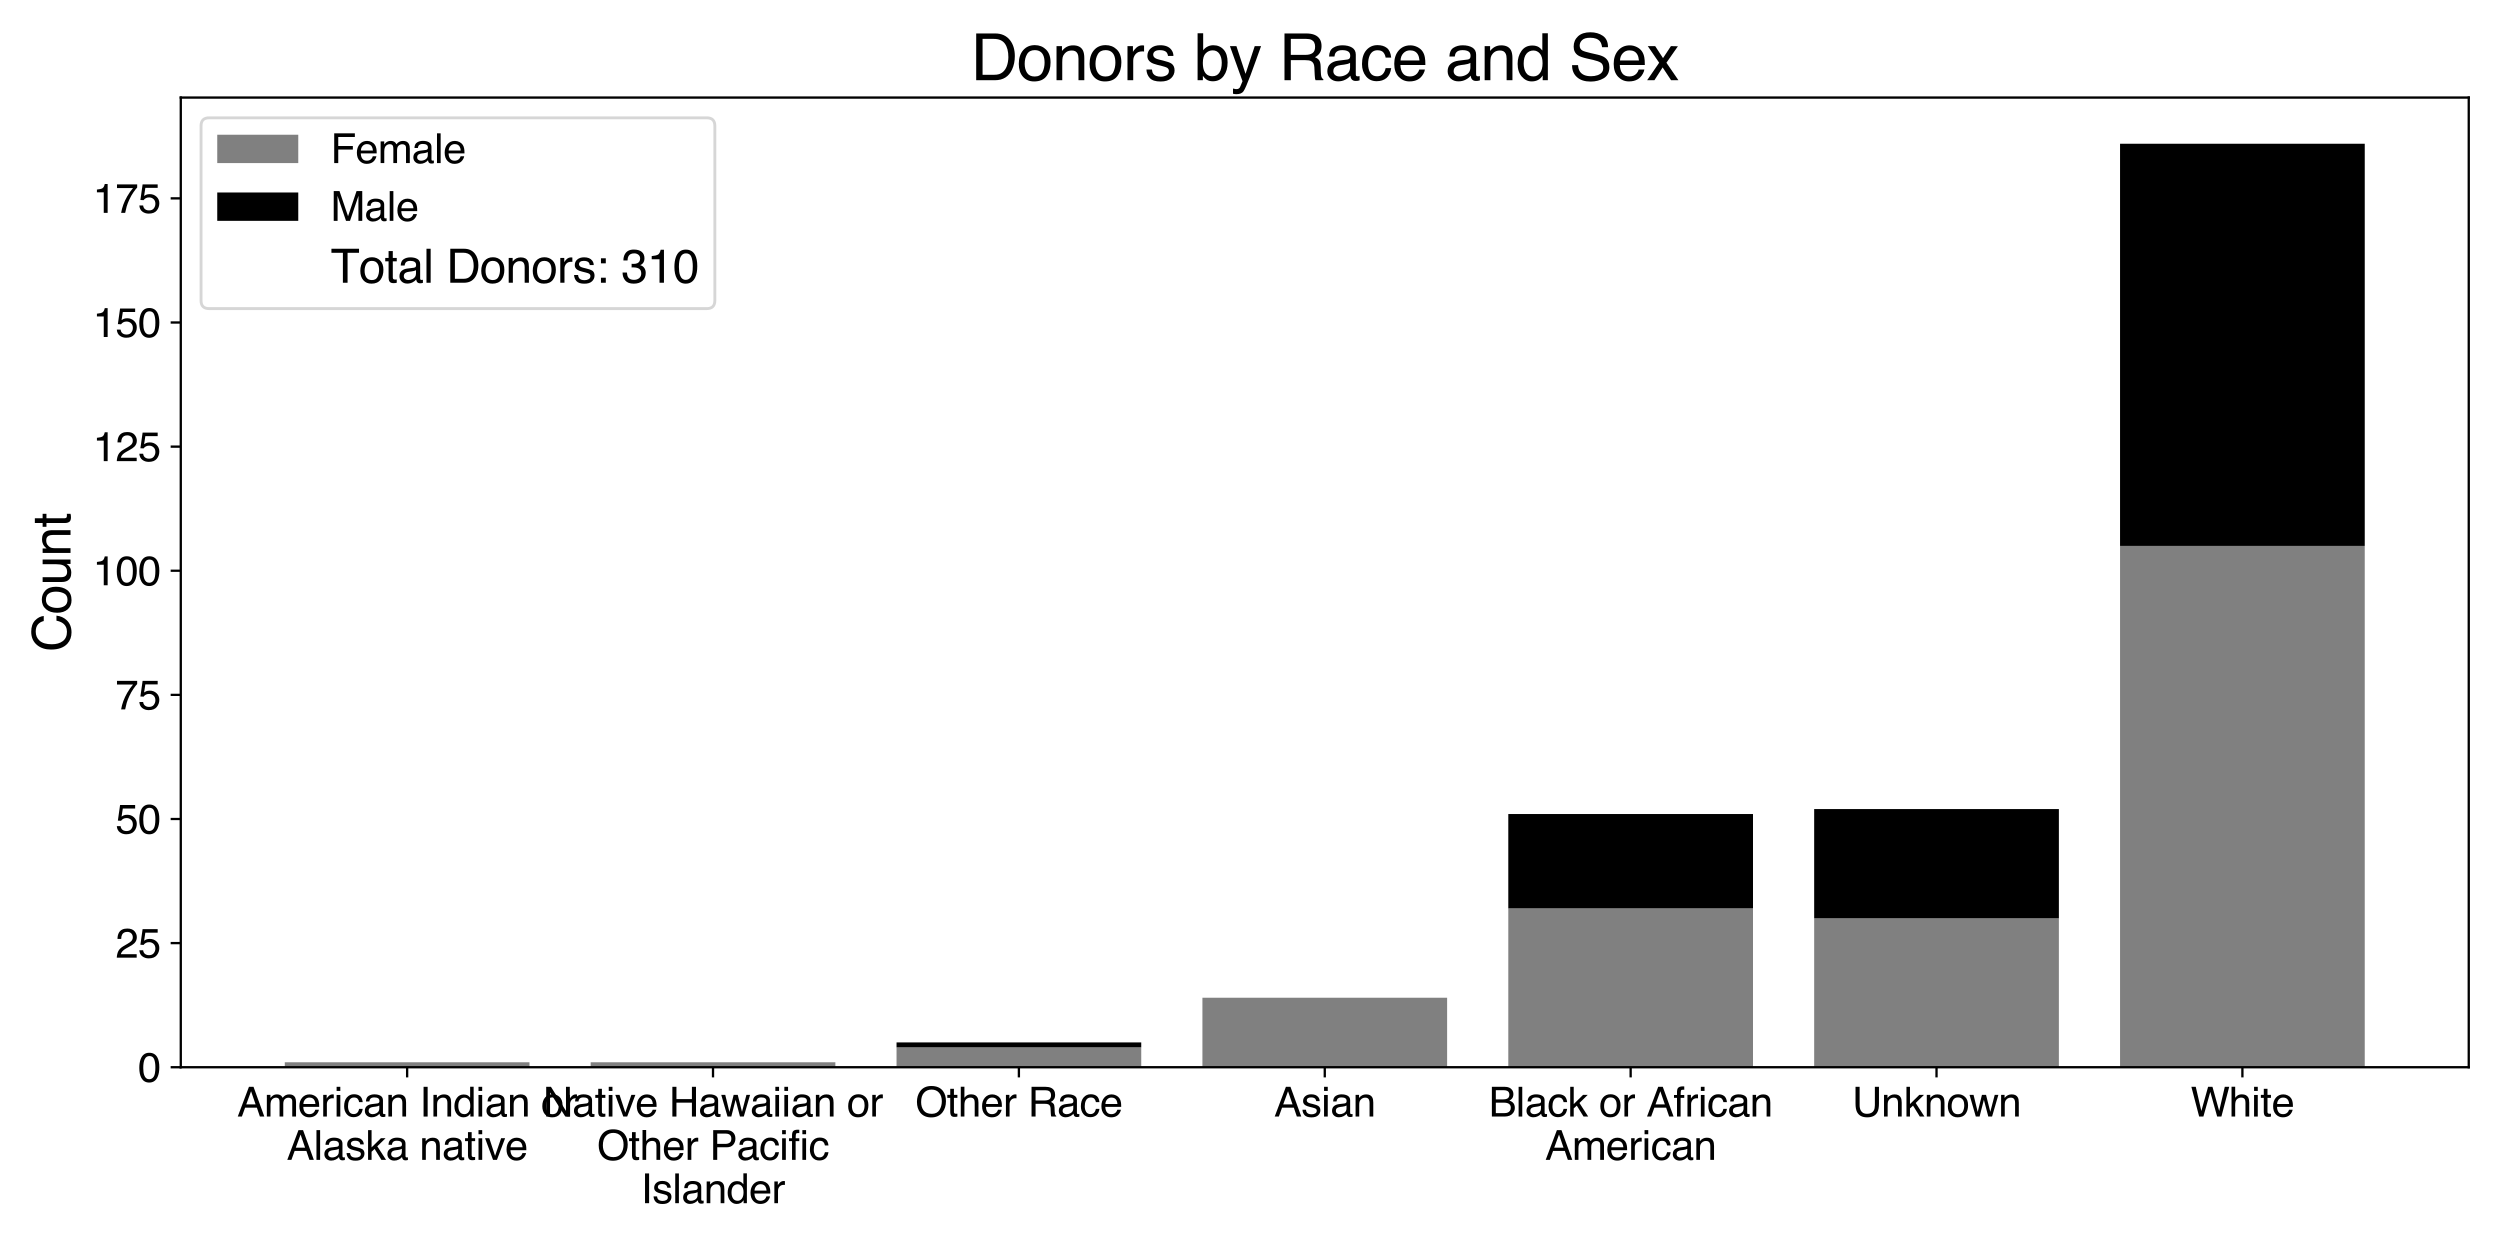 <?xml version="1.0" encoding="utf-8" standalone="no"?>
<!DOCTYPE svg PUBLIC "-//W3C//DTD SVG 1.1//EN"
  "http://www.w3.org/Graphics/SVG/1.1/DTD/svg11.dtd">
<svg xmlns:xlink="http://www.w3.org/1999/xlink" width="864pt" height="432pt" viewBox="0 0 864 432" xmlns="http://www.w3.org/2000/svg" version="1.1">
 <defs>
  <style type="text/css">*{stroke-linejoin: round; stroke-linecap: butt}</style>
 </defs>
 <g id="figure_1">
  <g id="patch_1">
   <path d="M 0 432 
L 864 432 
L 864 0 
L 0 0 
z
" style="fill: #ffffff"/>
  </g>
  <g id="axes_1">
   <g id="patch_2">
    <path d="M 62.48 368.84 
L 853.2 368.84 
L 853.2 33.72 
L 62.48 33.72 
z
" style="fill: #ffffff"/>
   </g>
   <g id="patch_3">
    <path d="M 98.422 368.84 
L 182.991 368.84 
L 182.991 367.124 
L 98.422 367.124 
z
" clip-path="url(#p59a325bf75)" style="fill: #808080"/>
   </g>
   <g id="patch_4">
    <path d="M 204.133 368.84 
L 288.702 368.84 
L 288.702 367.124 
L 204.133 367.124 
z
" clip-path="url(#p59a325bf75)" style="fill: #808080"/>
   </g>
   <g id="patch_5">
    <path d="M 309.844 368.84 
L 394.413 368.84 
L 394.413 361.976 
L 309.844 361.976 
z
" clip-path="url(#p59a325bf75)" style="fill: #808080"/>
   </g>
   <g id="patch_6">
    <path d="M 415.556 368.84 
L 500.124 368.84 
L 500.124 344.817 
L 415.556 344.817 
z
" clip-path="url(#p59a325bf75)" style="fill: #808080"/>
   </g>
   <g id="patch_7">
    <path d="M 521.267 368.84 
L 605.836 368.84 
L 605.836 313.93 
L 521.267 313.93 
z
" clip-path="url(#p59a325bf75)" style="fill: #808080"/>
   </g>
   <g id="patch_8">
    <path d="M 626.978 368.84 
L 711.547 368.84 
L 711.547 317.362 
L 626.978 317.362 
z
" clip-path="url(#p59a325bf75)" style="fill: #808080"/>
   </g>
   <g id="patch_9">
    <path d="M 732.689 368.84 
L 817.258 368.84 
L 817.258 188.668 
L 732.689 188.668 
z
" clip-path="url(#p59a325bf75)" style="fill: #808080"/>
   </g>
   <g id="patch_10">
    <path d="M 98.422 367.124 
L 182.991 367.124 
L 182.991 367.124 
L 98.422 367.124 
z
" clip-path="url(#p59a325bf75)"/>
   </g>
   <g id="patch_11">
    <path d="M 204.133 367.124 
L 288.702 367.124 
L 288.702 367.124 
L 204.133 367.124 
z
" clip-path="url(#p59a325bf75)"/>
   </g>
   <g id="patch_12">
    <path d="M 309.844 361.976 
L 394.413 361.976 
L 394.413 360.26 
L 309.844 360.26 
z
" clip-path="url(#p59a325bf75)"/>
   </g>
   <g id="patch_13">
    <path d="M 415.556 344.817 
L 500.124 344.817 
L 500.124 344.817 
L 415.556 344.817 
z
" clip-path="url(#p59a325bf75)"/>
   </g>
   <g id="patch_14">
    <path d="M 521.267 313.93 
L 605.836 313.93 
L 605.836 281.328 
L 521.267 281.328 
z
" clip-path="url(#p59a325bf75)"/>
   </g>
   <g id="patch_15">
    <path d="M 626.978 317.362 
L 711.547 317.362 
L 711.547 279.612 
L 626.978 279.612 
z
" clip-path="url(#p59a325bf75)"/>
   </g>
   <g id="patch_16">
    <path d="M 732.689 188.668 
L 817.258 188.668 
L 817.258 49.678 
L 732.689 49.678 
z
" clip-path="url(#p59a325bf75)"/>
   </g>
   <g id="matplotlib.axis_1">
    <g id="xtick_1">
     <g id="line2d_1">
      <defs>
       <path id="m24abd9cf4d" d="M 0 0 
L 0 3.5 
" style="stroke: #000000; stroke-width: 0.8"/>
      </defs>
      <g>
       <use xlink:href="#m24abd9cf4d" x="140.706" y="368.84" style="stroke: #000000; stroke-width: 0.8"/>
      </g>
     </g>
     <g id="text_1">
      <!-- American Indian or -->
      <g transform="translate(81.959 385.883) scale(0.14 -0.14)">
       <defs>
        <path id="Helvetica-41" d="M 2844 1881 
L 2147 3909 
L 1406 1881 
L 2844 1881 
z
M 1822 4591 
L 2525 4591 
L 4191 0 
L 3509 0 
L 3044 1375 
L 1228 1375 
L 731 0 
L 94 0 
L 1822 4591 
z
" transform="scale(0.016)"/>
        <path id="Helvetica-6d" d="M 413 3347 
L 969 3347 
L 969 2872 
Q 1169 3119 1331 3231 
Q 1609 3422 1963 3422 
Q 2363 3422 2606 3225 
Q 2744 3113 2856 2894 
Q 3044 3163 3297 3292 
Q 3550 3422 3866 3422 
Q 4541 3422 4784 2934 
Q 4916 2672 4916 2228 
L 4916 0 
L 4331 0 
L 4331 2325 
Q 4331 2659 4164 2784 
Q 3997 2909 3756 2909 
Q 3425 2909 3186 2687 
Q 2947 2466 2947 1947 
L 2947 0 
L 2375 0 
L 2375 2184 
Q 2375 2525 2294 2681 
Q 2166 2916 1816 2916 
Q 1497 2916 1236 2669 
Q 975 2422 975 1775 
L 975 0 
L 413 0 
L 413 3347 
z
" transform="scale(0.016)"/>
        <path id="Helvetica-65" d="M 1806 3422 
Q 2163 3422 2497 3255 
Q 2831 3088 3006 2822 
Q 3175 2569 3231 2231 
Q 3281 2000 3281 1494 
L 828 1494 
Q 844 984 1069 676 
Q 1294 369 1766 369 
Q 2206 369 2469 659 
Q 2619 828 2681 1050 
L 3234 1050 
Q 3213 866 3089 639 
Q 2966 413 2813 269 
Q 2556 19 2178 -69 
Q 1975 -119 1719 -119 
Q 1094 -119 659 336 
Q 225 791 225 1609 
Q 225 2416 662 2919 
Q 1100 3422 1806 3422 
z
M 2703 1941 
Q 2669 2306 2544 2525 
Q 2313 2931 1772 2931 
Q 1384 2931 1121 2651 
Q 859 2372 844 1941 
L 2703 1941 
z
M 1753 3428 
L 1753 3428 
z
" transform="scale(0.016)"/>
        <path id="Helvetica-72" d="M 428 3347 
L 963 3347 
L 963 2769 
Q 1028 2938 1284 3180 
Q 1541 3422 1875 3422 
Q 1891 3422 1928 3419 
Q 1966 3416 2056 3406 
L 2056 2813 
Q 2006 2822 1964 2825 
Q 1922 2828 1872 2828 
Q 1447 2828 1219 2554 
Q 991 2281 991 1925 
L 991 0 
L 428 0 
L 428 3347 
z
" transform="scale(0.016)"/>
        <path id="Helvetica-69" d="M 413 3331 
L 984 3331 
L 984 0 
L 413 0 
L 413 3331 
z
M 413 4591 
L 984 4591 
L 984 3953 
L 413 3953 
L 413 4591 
z
" transform="scale(0.016)"/>
        <path id="Helvetica-63" d="M 1703 3444 
Q 2269 3444 2623 3169 
Q 2978 2894 3050 2222 
L 2503 2222 
Q 2453 2531 2275 2736 
Q 2097 2941 1703 2941 
Q 1166 2941 934 2416 
Q 784 2075 784 1575 
Q 784 1072 996 728 
Q 1209 384 1666 384 
Q 2016 384 2220 598 
Q 2425 813 2503 1184 
L 3050 1184 
Q 2956 519 2581 211 
Q 2206 -97 1622 -97 
Q 966 -97 575 383 
Q 184 863 184 1581 
Q 184 2463 612 2953 
Q 1041 3444 1703 3444 
z
M 1616 3428 
L 1616 3428 
z
" transform="scale(0.016)"/>
        <path id="Helvetica-61" d="M 844 891 
Q 844 647 1022 506 
Q 1200 366 1444 366 
Q 1741 366 2019 503 
Q 2488 731 2488 1250 
L 2488 1703 
Q 2384 1638 2221 1594 
Q 2059 1550 1903 1531 
L 1563 1488 
Q 1256 1447 1103 1359 
Q 844 1213 844 891 
z
M 2206 2028 
Q 2400 2053 2466 2191 
Q 2503 2266 2503 2406 
Q 2503 2694 2298 2823 
Q 2094 2953 1713 2953 
Q 1272 2953 1088 2716 
Q 984 2584 953 2325 
L 428 2325 
Q 444 2944 830 3186 
Q 1216 3428 1725 3428 
Q 2316 3428 2684 3203 
Q 3050 2978 3050 2503 
L 3050 575 
Q 3050 488 3086 434 
Q 3122 381 3238 381 
Q 3275 381 3322 386 
Q 3369 391 3422 400 
L 3422 -16 
Q 3291 -53 3222 -62 
Q 3153 -72 3034 -72 
Q 2744 -72 2613 134 
Q 2544 244 2516 444 
Q 2344 219 2022 53 
Q 1700 -113 1313 -113 
Q 847 -113 551 170 
Q 256 453 256 878 
Q 256 1344 547 1600 
Q 838 1856 1309 1916 
L 2206 2028 
z
M 1741 3428 
L 1741 3428 
z
" transform="scale(0.016)"/>
        <path id="Helvetica-6e" d="M 413 3347 
L 947 3347 
L 947 2872 
Q 1184 3166 1450 3294 
Q 1716 3422 2041 3422 
Q 2753 3422 3003 2925 
Q 3141 2653 3141 2147 
L 3141 0 
L 2569 0 
L 2569 2109 
Q 2569 2416 2478 2603 
Q 2328 2916 1934 2916 
Q 1734 2916 1606 2875 
Q 1375 2806 1200 2600 
Q 1059 2434 1017 2257 
Q 975 2081 975 1753 
L 975 0 
L 413 0 
L 413 3347 
z
M 1734 3428 
L 1734 3428 
z
" transform="scale(0.016)"/>
        <path id="Helvetica-20" transform="scale(0.016)"/>
        <path id="Helvetica-49" d="M 628 4591 
L 1256 4591 
L 1256 0 
L 628 0 
L 628 4591 
z
" transform="scale(0.016)"/>
        <path id="Helvetica-64" d="M 769 1634 
Q 769 1097 997 734 
Q 1225 372 1728 372 
Q 2119 372 2370 708 
Q 2622 1044 2622 1672 
Q 2622 2306 2362 2611 
Q 2103 2916 1722 2916 
Q 1297 2916 1033 2591 
Q 769 2266 769 1634 
z
M 1616 3406 
Q 2000 3406 2259 3244 
Q 2409 3150 2600 2916 
L 2600 4606 
L 3141 4606 
L 3141 0 
L 2634 0 
L 2634 466 
Q 2438 156 2169 18 
Q 1900 -119 1553 -119 
Q 994 -119 584 351 
Q 175 822 175 1603 
Q 175 2334 548 2870 
Q 922 3406 1616 3406 
z
" transform="scale(0.016)"/>
        <path id="Helvetica-6f" d="M 1741 363 
Q 2300 363 2508 786 
Q 2716 1209 2716 1728 
Q 2716 2197 2566 2491 
Q 2328 2953 1747 2953 
Q 1231 2953 997 2559 
Q 763 2166 763 1609 
Q 763 1075 997 719 
Q 1231 363 1741 363 
z
M 1763 3444 
Q 2409 3444 2856 3012 
Q 3303 2581 3303 1744 
Q 3303 934 2909 406 
Q 2516 -122 1688 -122 
Q 997 -122 590 345 
Q 184 813 184 1600 
Q 184 2444 612 2944 
Q 1041 3444 1763 3444 
z
M 1744 3428 
L 1744 3428 
z
" transform="scale(0.016)"/>
       </defs>
       <use xlink:href="#Helvetica-41"/>
       <use xlink:href="#Helvetica-6d" transform="translate(66.699 0)"/>
       <use xlink:href="#Helvetica-65" transform="translate(150 0)"/>
       <use xlink:href="#Helvetica-72" transform="translate(205.615 0)"/>
       <use xlink:href="#Helvetica-69" transform="translate(238.916 0)"/>
       <use xlink:href="#Helvetica-63" transform="translate(261.133 0)"/>
       <use xlink:href="#Helvetica-61" transform="translate(311.133 0)"/>
       <use xlink:href="#Helvetica-6e" transform="translate(366.748 0)"/>
       <use xlink:href="#Helvetica-20" transform="translate(422.363 0)"/>
       <use xlink:href="#Helvetica-49" transform="translate(450.146 0)"/>
       <use xlink:href="#Helvetica-6e" transform="translate(477.93 0)"/>
       <use xlink:href="#Helvetica-64" transform="translate(533.545 0)"/>
       <use xlink:href="#Helvetica-69" transform="translate(589.16 0)"/>
       <use xlink:href="#Helvetica-61" transform="translate(611.377 0)"/>
       <use xlink:href="#Helvetica-6e" transform="translate(666.992 0)"/>
       <use xlink:href="#Helvetica-20" transform="translate(722.607 0)"/>
       <use xlink:href="#Helvetica-6f" transform="translate(750.391 0)"/>
       <use xlink:href="#Helvetica-72" transform="translate(806.006 0)"/>
      </g>
      <!-- Alaska native -->
      <g transform="translate(99.074 400.852) scale(0.14 -0.14)">
       <defs>
        <path id="Helvetica-6c" d="M 428 4591 
L 991 4591 
L 991 0 
L 428 0 
L 428 4591 
z
" transform="scale(0.016)"/>
        <path id="Helvetica-73" d="M 747 1050 
Q 772 769 888 619 
Q 1100 347 1625 347 
Q 1938 347 2175 483 
Q 2413 619 2413 903 
Q 2413 1119 2222 1231 
Q 2100 1300 1741 1391 
L 1294 1503 
Q 866 1609 663 1741 
Q 300 1969 300 2372 
Q 300 2847 642 3140 
Q 984 3434 1563 3434 
Q 2319 3434 2653 2991 
Q 2863 2709 2856 2384 
L 2325 2384 
Q 2309 2575 2191 2731 
Q 1997 2953 1519 2953 
Q 1200 2953 1036 2831 
Q 872 2709 872 2509 
Q 872 2291 1088 2159 
Q 1213 2081 1456 2022 
L 1828 1931 
Q 2434 1784 2641 1647 
Q 2969 1431 2969 969 
Q 2969 522 2630 197 
Q 2291 -128 1597 -128 
Q 850 -128 539 211 
Q 228 550 206 1050 
L 747 1050 
z
M 1578 3428 
L 1578 3428 
z
" transform="scale(0.016)"/>
        <path id="Helvetica-6b" d="M 400 4591 
L 941 4591 
L 941 1925 
L 2384 3347 
L 3103 3347 
L 1822 2094 
L 3175 0 
L 2456 0 
L 1413 1688 
L 941 1256 
L 941 0 
L 400 0 
L 400 4591 
z
" transform="scale(0.016)"/>
        <path id="Helvetica-74" d="M 525 4281 
L 1094 4281 
L 1094 3347 
L 1628 3347 
L 1628 2888 
L 1094 2888 
L 1094 703 
Q 1094 528 1213 469 
Q 1278 434 1431 434 
Q 1472 434 1519 436 
Q 1566 438 1628 444 
L 1628 0 
Q 1531 -28 1426 -40 
Q 1322 -53 1200 -53 
Q 806 -53 665 148 
Q 525 350 525 672 
L 525 2888 
L 72 2888 
L 72 3347 
L 525 3347 
L 525 4281 
z
" transform="scale(0.016)"/>
        <path id="Helvetica-76" d="M 688 3347 
L 1581 622 
L 2516 3347 
L 3131 3347 
L 1869 0 
L 1269 0 
L 34 3347 
L 688 3347 
z
" transform="scale(0.016)"/>
       </defs>
       <use xlink:href="#Helvetica-41"/>
       <use xlink:href="#Helvetica-6c" transform="translate(66.699 0)"/>
       <use xlink:href="#Helvetica-61" transform="translate(88.916 0)"/>
       <use xlink:href="#Helvetica-73" transform="translate(144.531 0)"/>
       <use xlink:href="#Helvetica-6b" transform="translate(194.531 0)"/>
       <use xlink:href="#Helvetica-61" transform="translate(244.531 0)"/>
       <use xlink:href="#Helvetica-20" transform="translate(300.146 0)"/>
       <use xlink:href="#Helvetica-6e" transform="translate(327.93 0)"/>
       <use xlink:href="#Helvetica-61" transform="translate(383.545 0)"/>
       <use xlink:href="#Helvetica-74" transform="translate(439.16 0)"/>
       <use xlink:href="#Helvetica-69" transform="translate(466.943 0)"/>
       <use xlink:href="#Helvetica-76" transform="translate(489.16 0)"/>
       <use xlink:href="#Helvetica-65" transform="translate(539.16 0)"/>
      </g>
     </g>
    </g>
    <g id="xtick_2">
     <g id="line2d_2">
      <g>
       <use xlink:href="#m24abd9cf4d" x="246.418" y="368.84" style="stroke: #000000; stroke-width: 0.8"/>
      </g>
     </g>
     <g id="text_2">
      <!-- Native Hawaiian or -->
      <g transform="translate(187.672 385.883) scale(0.14 -0.14)">
       <defs>
        <path id="Helvetica-4e" d="M 488 4591 
L 1222 4591 
L 3541 872 
L 3541 4591 
L 4131 4591 
L 4131 0 
L 3434 0 
L 1081 3716 
L 1081 0 
L 488 0 
L 488 4591 
z
M 2269 4591 
L 2269 4591 
z
" transform="scale(0.016)"/>
        <path id="Helvetica-48" d="M 503 4591 
L 1131 4591 
L 1131 2694 
L 3519 2694 
L 3519 4591 
L 4147 4591 
L 4147 0 
L 3519 0 
L 3519 2147 
L 1131 2147 
L 1131 0 
L 503 0 
L 503 4591 
z
" transform="scale(0.016)"/>
        <path id="Helvetica-77" d="M 672 3347 
L 1316 709 
L 1969 3347 
L 2600 3347 
L 3256 725 
L 3941 3347 
L 4503 3347 
L 3531 0 
L 2947 0 
L 2266 2591 
L 1606 0 
L 1022 0 
L 56 3347 
L 672 3347 
z
" transform="scale(0.016)"/>
       </defs>
       <use xlink:href="#Helvetica-4e"/>
       <use xlink:href="#Helvetica-61" transform="translate(72.217 0)"/>
       <use xlink:href="#Helvetica-74" transform="translate(127.832 0)"/>
       <use xlink:href="#Helvetica-69" transform="translate(155.615 0)"/>
       <use xlink:href="#Helvetica-76" transform="translate(177.832 0)"/>
       <use xlink:href="#Helvetica-65" transform="translate(227.832 0)"/>
       <use xlink:href="#Helvetica-20" transform="translate(283.447 0)"/>
       <use xlink:href="#Helvetica-48" transform="translate(311.23 0)"/>
       <use xlink:href="#Helvetica-61" transform="translate(383.447 0)"/>
       <use xlink:href="#Helvetica-77" transform="translate(439.062 0)"/>
       <use xlink:href="#Helvetica-61" transform="translate(511.279 0)"/>
       <use xlink:href="#Helvetica-69" transform="translate(566.895 0)"/>
       <use xlink:href="#Helvetica-69" transform="translate(589.111 0)"/>
       <use xlink:href="#Helvetica-61" transform="translate(611.328 0)"/>
       <use xlink:href="#Helvetica-6e" transform="translate(666.943 0)"/>
       <use xlink:href="#Helvetica-20" transform="translate(722.559 0)"/>
       <use xlink:href="#Helvetica-6f" transform="translate(750.342 0)"/>
       <use xlink:href="#Helvetica-72" transform="translate(805.957 0)"/>
      </g>
      <!-- Other Pacific -->
      <g transform="translate(206.35 400.852) scale(0.14 -0.14)">
       <defs>
        <path id="Helvetica-4f" d="M 2469 4716 
Q 3684 4716 4269 3934 
Q 4725 3325 4725 2375 
Q 4725 1347 4203 666 
Q 3591 -134 2456 -134 
Q 1397 -134 791 566 
Q 250 1241 250 2272 
Q 250 3203 713 3866 
Q 1306 4716 2469 4716 
z
M 2531 422 
Q 3353 422 3720 1011 
Q 4088 1600 4088 2366 
Q 4088 3175 3664 3669 
Q 3241 4163 2506 4163 
Q 1794 4163 1344 3673 
Q 894 3184 894 2231 
Q 894 1469 1280 945 
Q 1666 422 2531 422 
z
M 2488 4716 
L 2488 4716 
z
" transform="scale(0.016)"/>
        <path id="Helvetica-68" d="M 413 4606 
L 975 4606 
L 975 2894 
Q 1175 3147 1334 3250 
Q 1606 3428 2013 3428 
Q 2741 3428 3000 2919 
Q 3141 2641 3141 2147 
L 3141 0 
L 2563 0 
L 2563 2109 
Q 2563 2478 2469 2650 
Q 2316 2925 1894 2925 
Q 1544 2925 1259 2684 
Q 975 2444 975 1775 
L 975 0 
L 413 0 
L 413 4606 
z
" transform="scale(0.016)"/>
        <path id="Helvetica-50" d="M 547 4591 
L 2613 4591 
Q 3225 4591 3600 4245 
Q 3975 3900 3975 3275 
Q 3975 2738 3640 2339 
Q 3306 1941 2613 1941 
L 1169 1941 
L 1169 0 
L 547 0 
L 547 4591 
z
M 3347 3272 
Q 3347 3778 2972 3959 
Q 2766 4056 2406 4056 
L 1169 4056 
L 1169 2466 
L 2406 2466 
Q 2825 2466 3086 2644 
Q 3347 2822 3347 3272 
z
" transform="scale(0.016)"/>
        <path id="Helvetica-66" d="M 553 3856 
Q 566 4206 675 4369 
Q 872 4656 1434 4656 
Q 1488 4656 1544 4653 
Q 1600 4650 1672 4644 
L 1672 4131 
Q 1584 4138 1545 4139 
Q 1506 4141 1472 4141 
Q 1216 4141 1166 4008 
Q 1116 3875 1116 3331 
L 1672 3331 
L 1672 2888 
L 1109 2888 
L 1109 0 
L 553 0 
L 553 2888 
L 88 2888 
L 88 3331 
L 553 3331 
L 553 3856 
z
" transform="scale(0.016)"/>
       </defs>
       <use xlink:href="#Helvetica-4f"/>
       <use xlink:href="#Helvetica-74" transform="translate(77.783 0)"/>
       <use xlink:href="#Helvetica-68" transform="translate(105.566 0)"/>
       <use xlink:href="#Helvetica-65" transform="translate(161.182 0)"/>
       <use xlink:href="#Helvetica-72" transform="translate(216.797 0)"/>
       <use xlink:href="#Helvetica-20" transform="translate(250.098 0)"/>
       <use xlink:href="#Helvetica-50" transform="translate(277.881 0)"/>
       <use xlink:href="#Helvetica-61" transform="translate(344.58 0)"/>
       <use xlink:href="#Helvetica-63" transform="translate(400.195 0)"/>
       <use xlink:href="#Helvetica-69" transform="translate(450.195 0)"/>
       <use xlink:href="#Helvetica-66" transform="translate(472.412 0)"/>
       <use xlink:href="#Helvetica-69" transform="translate(500.195 0)"/>
       <use xlink:href="#Helvetica-63" transform="translate(522.412 0)"/>
      </g>
      <!-- Islander -->
      <g transform="translate(221.516 415.822) scale(0.14 -0.14)">
       <use xlink:href="#Helvetica-49"/>
       <use xlink:href="#Helvetica-73" transform="translate(27.783 0)"/>
       <use xlink:href="#Helvetica-6c" transform="translate(77.783 0)"/>
       <use xlink:href="#Helvetica-61" transform="translate(100 0)"/>
       <use xlink:href="#Helvetica-6e" transform="translate(155.615 0)"/>
       <use xlink:href="#Helvetica-64" transform="translate(211.23 0)"/>
       <use xlink:href="#Helvetica-65" transform="translate(266.846 0)"/>
       <use xlink:href="#Helvetica-72" transform="translate(322.461 0)"/>
      </g>
     </g>
    </g>
    <g id="xtick_3">
     <g id="line2d_3">
      <g>
       <use xlink:href="#m24abd9cf4d" x="352.129" y="368.84" style="stroke: #000000; stroke-width: 0.8"/>
      </g>
     </g>
     <g id="text_3">
      <!-- Other Race -->
      <g transform="translate(316.338 385.883) scale(0.14 -0.14)">
       <defs>
        <path id="Helvetica-52" d="M 2622 2488 
Q 3059 2488 3314 2663 
Q 3569 2838 3569 3294 
Q 3569 3784 3213 3963 
Q 3022 4056 2703 4056 
L 1184 4056 
L 1184 2488 
L 2622 2488 
z
M 563 4591 
L 2688 4591 
Q 3213 4591 3553 4438 
Q 4200 4144 4200 3353 
Q 4200 2941 4029 2678 
Q 3859 2416 3553 2256 
Q 3822 2147 3958 1969 
Q 4094 1791 4109 1391 
L 4131 775 
Q 4141 513 4175 384 
Q 4231 166 4375 103 
L 4375 0 
L 3613 0 
Q 3581 59 3562 153 
Q 3544 247 3531 516 
L 3494 1281 
Q 3472 1731 3159 1884 
Q 2981 1969 2600 1969 
L 1184 1969 
L 1184 0 
L 563 0 
L 563 4591 
z
" transform="scale(0.016)"/>
       </defs>
       <use xlink:href="#Helvetica-4f"/>
       <use xlink:href="#Helvetica-74" transform="translate(77.783 0)"/>
       <use xlink:href="#Helvetica-68" transform="translate(105.566 0)"/>
       <use xlink:href="#Helvetica-65" transform="translate(161.182 0)"/>
       <use xlink:href="#Helvetica-72" transform="translate(216.797 0)"/>
       <use xlink:href="#Helvetica-20" transform="translate(250.098 0)"/>
       <use xlink:href="#Helvetica-52" transform="translate(277.881 0)"/>
       <use xlink:href="#Helvetica-61" transform="translate(350.098 0)"/>
       <use xlink:href="#Helvetica-63" transform="translate(405.713 0)"/>
       <use xlink:href="#Helvetica-65" transform="translate(455.713 0)"/>
      </g>
     </g>
    </g>
    <g id="xtick_4">
     <g id="line2d_4">
      <g>
       <use xlink:href="#m24abd9cf4d" x="457.84" y="368.84" style="stroke: #000000; stroke-width: 0.8"/>
      </g>
     </g>
     <g id="text_4">
      <!-- Asian -->
      <g transform="translate(440.33 385.883) scale(0.14 -0.14)">
       <use xlink:href="#Helvetica-41"/>
       <use xlink:href="#Helvetica-73" transform="translate(66.699 0)"/>
       <use xlink:href="#Helvetica-69" transform="translate(116.699 0)"/>
       <use xlink:href="#Helvetica-61" transform="translate(138.916 0)"/>
       <use xlink:href="#Helvetica-6e" transform="translate(194.531 0)"/>
      </g>
     </g>
    </g>
    <g id="xtick_5">
     <g id="line2d_5">
      <g>
       <use xlink:href="#m24abd9cf4d" x="563.551" y="368.84" style="stroke: #000000; stroke-width: 0.8"/>
      </g>
     </g>
     <g id="text_5">
      <!-- Black or African -->
      <g transform="translate(514.536 385.883) scale(0.14 -0.14)">
       <defs>
        <path id="Helvetica-42" d="M 2213 2650 
Q 2606 2650 2825 2759 
Q 3169 2931 3169 3378 
Q 3169 3828 2803 3984 
Q 2597 4072 2191 4072 
L 1081 4072 
L 1081 2650 
L 2213 2650 
z
M 2422 531 
Q 2994 531 3238 863 
Q 3391 1072 3391 1369 
Q 3391 1869 2944 2050 
Q 2706 2147 2316 2147 
L 1081 2147 
L 1081 531 
L 2422 531 
z
M 472 4591 
L 2444 4591 
Q 3250 4591 3591 4109 
Q 3791 3825 3791 3453 
Q 3791 3019 3544 2741 
Q 3416 2594 3175 2472 
Q 3528 2338 3703 2169 
Q 4013 1869 4013 1341 
Q 4013 897 3734 538 
Q 3319 0 2413 0 
L 472 0 
L 472 4591 
z
" transform="scale(0.016)"/>
       </defs>
       <use xlink:href="#Helvetica-42"/>
       <use xlink:href="#Helvetica-6c" transform="translate(66.699 0)"/>
       <use xlink:href="#Helvetica-61" transform="translate(88.916 0)"/>
       <use xlink:href="#Helvetica-63" transform="translate(144.531 0)"/>
       <use xlink:href="#Helvetica-6b" transform="translate(194.531 0)"/>
       <use xlink:href="#Helvetica-20" transform="translate(244.531 0)"/>
       <use xlink:href="#Helvetica-6f" transform="translate(272.314 0)"/>
       <use xlink:href="#Helvetica-72" transform="translate(327.93 0)"/>
       <use xlink:href="#Helvetica-20" transform="translate(361.23 0)"/>
       <use xlink:href="#Helvetica-41" transform="translate(389.014 0)"/>
       <use xlink:href="#Helvetica-66" transform="translate(455.713 0)"/>
       <use xlink:href="#Helvetica-72" transform="translate(483.496 0)"/>
       <use xlink:href="#Helvetica-69" transform="translate(516.797 0)"/>
       <use xlink:href="#Helvetica-63" transform="translate(539.014 0)"/>
       <use xlink:href="#Helvetica-61" transform="translate(589.014 0)"/>
       <use xlink:href="#Helvetica-6e" transform="translate(644.629 0)"/>
      </g>
      <!-- American -->
      <g transform="translate(533.987 400.852) scale(0.14 -0.14)">
       <use xlink:href="#Helvetica-41"/>
       <use xlink:href="#Helvetica-6d" transform="translate(66.699 0)"/>
       <use xlink:href="#Helvetica-65" transform="translate(150 0)"/>
       <use xlink:href="#Helvetica-72" transform="translate(205.615 0)"/>
       <use xlink:href="#Helvetica-69" transform="translate(238.916 0)"/>
       <use xlink:href="#Helvetica-63" transform="translate(261.133 0)"/>
       <use xlink:href="#Helvetica-61" transform="translate(311.133 0)"/>
       <use xlink:href="#Helvetica-6e" transform="translate(366.748 0)"/>
      </g>
     </g>
    </g>
    <g id="xtick_6">
     <g id="line2d_6">
      <g>
       <use xlink:href="#m24abd9cf4d" x="669.262" y="368.84" style="stroke: #000000; stroke-width: 0.8"/>
      </g>
     </g>
     <g id="text_6">
      <!-- Unknown -->
      <g transform="translate(640.081 385.883) scale(0.14 -0.14)">
       <defs>
        <path id="Helvetica-55" d="M 1163 4591 
L 1163 1753 
Q 1163 1253 1350 922 
Q 1628 422 2288 422 
Q 3078 422 3363 963 
Q 3516 1256 3516 1753 
L 3516 4591 
L 4147 4591 
L 4147 2013 
Q 4147 1166 3919 709 
Q 3500 -122 2338 -122 
Q 1175 -122 759 709 
Q 531 1166 531 2013 
L 531 4591 
L 1163 4591 
z
M 2341 4591 
L 2341 4591 
z
" transform="scale(0.016)"/>
       </defs>
       <use xlink:href="#Helvetica-55"/>
       <use xlink:href="#Helvetica-6e" transform="translate(72.217 0)"/>
       <use xlink:href="#Helvetica-6b" transform="translate(127.832 0)"/>
       <use xlink:href="#Helvetica-6e" transform="translate(177.832 0)"/>
       <use xlink:href="#Helvetica-6f" transform="translate(233.447 0)"/>
       <use xlink:href="#Helvetica-77" transform="translate(289.062 0)"/>
       <use xlink:href="#Helvetica-6e" transform="translate(361.279 0)"/>
      </g>
     </g>
    </g>
    <g id="xtick_7">
     <g id="line2d_7">
      <g>
       <use xlink:href="#m24abd9cf4d" x="774.974" y="368.84" style="stroke: #000000; stroke-width: 0.8"/>
      </g>
     </g>
     <g id="text_7">
      <!-- White -->
      <g transform="translate(757.081 385.883) scale(0.14 -0.14)">
       <defs>
        <path id="Helvetica-57" d="M 791 4591 
L 1656 856 
L 2694 4591 
L 3369 4591 
L 4406 856 
L 5272 4591 
L 5953 4591 
L 4747 0 
L 4094 0 
L 3034 3806 
L 1969 0 
L 1316 0 
L 116 4591 
L 791 4591 
z
" transform="scale(0.016)"/>
       </defs>
       <use xlink:href="#Helvetica-57"/>
       <use xlink:href="#Helvetica-68" transform="translate(94.385 0)"/>
       <use xlink:href="#Helvetica-69" transform="translate(150 0)"/>
       <use xlink:href="#Helvetica-74" transform="translate(172.217 0)"/>
       <use xlink:href="#Helvetica-65" transform="translate(200 0)"/>
      </g>
     </g>
    </g>
   </g>
   <g id="matplotlib.axis_2">
    <g id="ytick_1">
     <g id="line2d_8">
      <defs>
       <path id="m0b6b2d0412" d="M 0 0 
L -3.5 0 
" style="stroke: #000000; stroke-width: 0.8"/>
      </defs>
      <g>
       <use xlink:href="#m0b6b2d0412" x="62.48" y="368.84" style="stroke: #000000; stroke-width: 0.8"/>
      </g>
     </g>
     <g id="text_8">
      <!-- 0 -->
      <g transform="translate(47.695 373.861) scale(0.14 -0.14)">
       <defs>
        <path id="Helvetica-30" d="M 1731 4475 
Q 2600 4475 2988 3759 
Q 3288 3206 3288 2244 
Q 3288 1331 3016 734 
Q 2622 -122 1728 -122 
Q 922 -122 528 578 
Q 200 1163 200 2147 
Q 200 2909 397 3456 
Q 766 4475 1731 4475 
z
M 1725 391 
Q 2163 391 2422 778 
Q 2681 1166 2681 2222 
Q 2681 2984 2493 3476 
Q 2306 3969 1766 3969 
Q 1269 3969 1039 3501 
Q 809 3034 809 2125 
Q 809 1441 956 1025 
Q 1181 391 1725 391 
z
" transform="scale(0.016)"/>
       </defs>
       <use xlink:href="#Helvetica-30"/>
      </g>
     </g>
    </g>
    <g id="ytick_2">
     <g id="line2d_9">
      <g>
       <use xlink:href="#m0b6b2d0412" x="62.48" y="325.942" style="stroke: #000000; stroke-width: 0.8"/>
      </g>
     </g>
     <g id="text_9">
      <!-- 25 -->
      <g transform="translate(39.909 330.963) scale(0.14 -0.14)">
       <defs>
        <path id="Helvetica-32" d="M 200 0 
Q 231 578 439 1006 
Q 647 1434 1250 1784 
L 1850 2131 
Q 2253 2366 2416 2531 
Q 2672 2791 2672 3125 
Q 2672 3516 2437 3745 
Q 2203 3975 1813 3975 
Q 1234 3975 1013 3538 
Q 894 3303 881 2888 
L 309 2888 
Q 319 3472 525 3841 
Q 891 4491 1816 4491 
Q 2584 4491 2939 4075 
Q 3294 3659 3294 3150 
Q 3294 2613 2916 2231 
Q 2697 2009 2131 1694 
L 1703 1456 
Q 1397 1288 1222 1134 
Q 909 863 828 531 
L 3272 531 
L 3272 0 
L 200 0 
z
" transform="scale(0.016)"/>
        <path id="Helvetica-35" d="M 791 1141 
Q 847 659 1238 475 
Q 1438 381 1700 381 
Q 2200 381 2440 700 
Q 2681 1019 2681 1406 
Q 2681 1875 2395 2131 
Q 2109 2388 1709 2388 
Q 1419 2388 1211 2275 
Q 1003 2163 856 1963 
L 369 1991 
L 709 4400 
L 3034 4400 
L 3034 3856 
L 1131 3856 
L 941 2613 
Q 1097 2731 1238 2791 
Q 1488 2894 1816 2894 
Q 2431 2894 2859 2497 
Q 3288 2100 3288 1491 
Q 3288 856 2895 371 
Q 2503 -113 1644 -113 
Q 1097 -113 676 195 
Q 256 503 206 1141 
L 791 1141 
z
" transform="scale(0.016)"/>
       </defs>
       <use xlink:href="#Helvetica-32"/>
       <use xlink:href="#Helvetica-35" transform="translate(55.615 0)"/>
      </g>
     </g>
    </g>
    <g id="ytick_3">
     <g id="line2d_10">
      <g>
       <use xlink:href="#m0b6b2d0412" x="62.48" y="283.044" style="stroke: #000000; stroke-width: 0.8"/>
      </g>
     </g>
     <g id="text_10">
      <!-- 50 -->
      <g transform="translate(39.909 288.065) scale(0.14 -0.14)">
       <use xlink:href="#Helvetica-35"/>
       <use xlink:href="#Helvetica-30" transform="translate(55.615 0)"/>
      </g>
     </g>
    </g>
    <g id="ytick_4">
     <g id="line2d_11">
      <g>
       <use xlink:href="#m0b6b2d0412" x="62.48" y="240.146" style="stroke: #000000; stroke-width: 0.8"/>
      </g>
     </g>
     <g id="text_11">
      <!-- 75 -->
      <g transform="translate(39.909 245.167) scale(0.14 -0.14)">
       <defs>
        <path id="Helvetica-37" d="M 3347 4400 
L 3347 3909 
Q 3131 3700 2773 3181 
Q 2416 2663 2141 2063 
Q 1869 1478 1728 997 
Q 1638 688 1494 0 
L 872 0 
Q 1084 1281 1809 2550 
Q 2238 3294 2709 3834 
L 234 3834 
L 234 4400 
L 3347 4400 
z
" transform="scale(0.016)"/>
       </defs>
       <use xlink:href="#Helvetica-37"/>
       <use xlink:href="#Helvetica-35" transform="translate(55.615 0)"/>
      </g>
     </g>
    </g>
    <g id="ytick_5">
     <g id="line2d_12">
      <g>
       <use xlink:href="#m0b6b2d0412" x="62.48" y="197.248" style="stroke: #000000; stroke-width: 0.8"/>
      </g>
     </g>
     <g id="text_12">
      <!-- 100 -->
      <g transform="translate(32.124 202.269) scale(0.14 -0.14)">
       <defs>
        <path id="Helvetica-31" d="M 613 3169 
L 613 3600 
Q 1222 3659 1462 3798 
Q 1703 3938 1822 4456 
L 2266 4456 
L 2266 0 
L 1666 0 
L 1666 3169 
L 613 3169 
z
" transform="scale(0.016)"/>
       </defs>
       <use xlink:href="#Helvetica-31"/>
       <use xlink:href="#Helvetica-30" transform="translate(55.615 0)"/>
       <use xlink:href="#Helvetica-30" transform="translate(111.23 0)"/>
      </g>
     </g>
    </g>
    <g id="ytick_6">
     <g id="line2d_13">
      <g>
       <use xlink:href="#m0b6b2d0412" x="62.48" y="154.349" style="stroke: #000000; stroke-width: 0.8"/>
      </g>
     </g>
     <g id="text_13">
      <!-- 125 -->
      <g transform="translate(32.124 159.371) scale(0.14 -0.14)">
       <use xlink:href="#Helvetica-31"/>
       <use xlink:href="#Helvetica-32" transform="translate(55.615 0)"/>
       <use xlink:href="#Helvetica-35" transform="translate(111.23 0)"/>
      </g>
     </g>
    </g>
    <g id="ytick_7">
     <g id="line2d_14">
      <g>
       <use xlink:href="#m0b6b2d0412" x="62.48" y="111.451" style="stroke: #000000; stroke-width: 0.8"/>
      </g>
     </g>
     <g id="text_14">
      <!-- 150 -->
      <g transform="translate(32.124 116.473) scale(0.14 -0.14)">
       <use xlink:href="#Helvetica-31"/>
       <use xlink:href="#Helvetica-35" transform="translate(55.615 0)"/>
       <use xlink:href="#Helvetica-30" transform="translate(111.23 0)"/>
      </g>
     </g>
    </g>
    <g id="ytick_8">
     <g id="line2d_15">
      <g>
       <use xlink:href="#m0b6b2d0412" x="62.48" y="68.553" style="stroke: #000000; stroke-width: 0.8"/>
      </g>
     </g>
     <g id="text_15">
      <!-- 175 -->
      <g transform="translate(32.124 73.575) scale(0.14 -0.14)">
       <use xlink:href="#Helvetica-31"/>
       <use xlink:href="#Helvetica-37" transform="translate(55.615 0)"/>
       <use xlink:href="#Helvetica-35" transform="translate(111.23 0)"/>
      </g>
     </g>
    </g>
    <g id="text_16">
     <!-- Count -->
     <g transform="translate(24.372 225.295) rotate(-90) scale(0.18 -0.18)">
      <defs>
       <path id="Helvetica-43" d="M 2422 4716 
Q 3294 4716 3775 4256 
Q 4256 3797 4309 3213 
L 3703 3213 
Q 3600 3656 3292 3915 
Q 2984 4175 2428 4175 
Q 1750 4175 1333 3698 
Q 916 3222 916 2238 
Q 916 1431 1292 929 
Q 1669 428 2416 428 
Q 3103 428 3463 956 
Q 3653 1234 3747 1688 
L 4353 1688 
Q 4272 963 3816 472 
Q 3269 -119 2341 -119 
Q 1541 -119 997 366 
Q 281 1006 281 2344 
Q 281 3359 819 4009 
Q 1400 4716 2422 4716 
z
M 2297 4716 
L 2297 4716 
z
" transform="scale(0.016)"/>
       <path id="Helvetica-75" d="M 975 3347 
L 975 1125 
Q 975 869 1056 706 
Q 1206 406 1616 406 
Q 2203 406 2416 931 
Q 2531 1213 2531 1703 
L 2531 3347 
L 3094 3347 
L 3094 0 
L 2563 0 
L 2569 494 
Q 2459 303 2297 172 
Q 1975 -91 1516 -91 
Q 800 -91 541 388 
Q 400 644 400 1072 
L 400 3347 
L 975 3347 
z
M 1747 3428 
L 1747 3428 
z
" transform="scale(0.016)"/>
      </defs>
      <use xlink:href="#Helvetica-43"/>
      <use xlink:href="#Helvetica-6f" transform="translate(72.217 0)"/>
      <use xlink:href="#Helvetica-75" transform="translate(127.832 0)"/>
      <use xlink:href="#Helvetica-6e" transform="translate(183.447 0)"/>
      <use xlink:href="#Helvetica-74" transform="translate(239.062 0)"/>
     </g>
    </g>
   </g>
   <g id="patch_17">
    <path d="M 62.48 368.84 
L 62.48 33.72 
" style="fill: none; stroke: #000000; stroke-width: 0.8; stroke-linejoin: miter; stroke-linecap: square"/>
   </g>
   <g id="patch_18">
    <path d="M 853.2 368.84 
L 853.2 33.72 
" style="fill: none; stroke: #000000; stroke-width: 0.8; stroke-linejoin: miter; stroke-linecap: square"/>
   </g>
   <g id="patch_19">
    <path d="M 62.48 368.84 
L 853.2 368.84 
" style="fill: none; stroke: #000000; stroke-width: 0.8; stroke-linejoin: miter; stroke-linecap: square"/>
   </g>
   <g id="patch_20">
    <path d="M 62.48 33.72 
L 853.2 33.72 
" style="fill: none; stroke: #000000; stroke-width: 0.8; stroke-linejoin: miter; stroke-linecap: square"/>
   </g>
   <g id="text_17">
    <!-- Donors by Race and Sex -->
    <g transform="translate(335.558 27.72) scale(0.22 -0.22)">
     <defs>
      <path id="Helvetica-44" d="M 2250 531 
Q 2566 531 2769 597 
Q 3131 719 3363 1066 
Q 3547 1344 3628 1778 
Q 3675 2038 3675 2259 
Q 3675 3113 3336 3584 
Q 2997 4056 2244 4056 
L 1141 4056 
L 1141 531 
L 2250 531 
z
M 516 4591 
L 2375 4591 
Q 3322 4591 3844 3919 
Q 4309 3313 4309 2366 
Q 4309 1634 4034 1044 
Q 3550 0 2369 0 
L 516 0 
L 516 4591 
z
" transform="scale(0.016)"/>
      <path id="Helvetica-62" d="M 369 4606 
L 916 4606 
L 916 2941 
Q 1100 3181 1356 3307 
Q 1613 3434 1913 3434 
Q 2538 3434 2927 3004 
Q 3316 2575 3316 1738 
Q 3316 944 2931 419 
Q 2547 -106 1866 -106 
Q 1484 -106 1222 78 
Q 1066 188 888 428 
L 888 0 
L 369 0 
L 369 4606 
z
M 1831 391 
Q 2288 391 2514 753 
Q 2741 1116 2741 1709 
Q 2741 2238 2514 2584 
Q 2288 2931 1847 2931 
Q 1463 2931 1173 2647 
Q 884 2363 884 1709 
Q 884 1238 1003 944 
Q 1225 391 1831 391 
z
" transform="scale(0.016)"/>
      <path id="Helvetica-79" d="M 2503 3347 
L 3125 3347 
Q 3006 3025 2597 1878 
Q 2291 1016 2084 472 
Q 1597 -809 1397 -1090 
Q 1197 -1372 709 -1372 
Q 591 -1372 527 -1362 
Q 463 -1353 369 -1328 
L 369 -816 
Q 516 -856 581 -865 
Q 647 -875 697 -875 
Q 853 -875 926 -823 
Q 1000 -772 1050 -697 
Q 1066 -672 1162 -440 
Q 1259 -209 1303 -97 
L 66 3347 
L 703 3347 
L 1600 622 
L 2503 3347 
z
M 1597 3428 
L 1597 3428 
z
" transform="scale(0.016)"/>
      <path id="Helvetica-53" d="M 894 1481 
Q 916 1091 1078 847 
Q 1388 391 2169 391 
Q 2519 391 2806 491 
Q 3363 684 3363 1184 
Q 3363 1559 3128 1719 
Q 2891 1875 2384 1991 
L 1763 2131 
Q 1153 2269 900 2434 
Q 463 2722 463 3294 
Q 463 3913 891 4309 
Q 1319 4706 2103 4706 
Q 2825 4706 3329 4357 
Q 3834 4009 3834 3244 
L 3250 3244 
Q 3203 3613 3050 3809 
Q 2766 4169 2084 4169 
Q 1534 4169 1293 3937 
Q 1053 3706 1053 3400 
Q 1053 3063 1334 2906 
Q 1519 2806 2169 2656 
L 2813 2509 
Q 3278 2403 3531 2219 
Q 3969 1897 3969 1284 
Q 3969 522 3414 194 
Q 2859 -134 2125 -134 
Q 1269 -134 784 303 
Q 300 738 309 1481 
L 894 1481 
z
M 2150 4716 
L 2150 4716 
z
" transform="scale(0.016)"/>
      <path id="Helvetica-78" d="M 94 3347 
L 822 3347 
L 1591 2169 
L 2369 3347 
L 3053 3331 
L 1925 1716 
L 3103 0 
L 2384 0 
L 1553 1256 
L 747 0 
L 34 0 
L 1213 1716 
L 94 3347 
z
" transform="scale(0.016)"/>
     </defs>
     <use xlink:href="#Helvetica-44"/>
     <use xlink:href="#Helvetica-6f" transform="translate(72.217 0)"/>
     <use xlink:href="#Helvetica-6e" transform="translate(127.832 0)"/>
     <use xlink:href="#Helvetica-6f" transform="translate(183.447 0)"/>
     <use xlink:href="#Helvetica-72" transform="translate(239.062 0)"/>
     <use xlink:href="#Helvetica-73" transform="translate(272.363 0)"/>
     <use xlink:href="#Helvetica-20" transform="translate(322.363 0)"/>
     <use xlink:href="#Helvetica-62" transform="translate(350.146 0)"/>
     <use xlink:href="#Helvetica-79" transform="translate(405.762 0)"/>
     <use xlink:href="#Helvetica-20" transform="translate(455.762 0)"/>
     <use xlink:href="#Helvetica-52" transform="translate(483.545 0)"/>
     <use xlink:href="#Helvetica-61" transform="translate(555.762 0)"/>
     <use xlink:href="#Helvetica-63" transform="translate(611.377 0)"/>
     <use xlink:href="#Helvetica-65" transform="translate(661.377 0)"/>
     <use xlink:href="#Helvetica-20" transform="translate(716.992 0)"/>
     <use xlink:href="#Helvetica-61" transform="translate(744.775 0)"/>
     <use xlink:href="#Helvetica-6e" transform="translate(800.391 0)"/>
     <use xlink:href="#Helvetica-64" transform="translate(856.006 0)"/>
     <use xlink:href="#Helvetica-20" transform="translate(911.621 0)"/>
     <use xlink:href="#Helvetica-53" transform="translate(939.404 0)"/>
     <use xlink:href="#Helvetica-65" transform="translate(1006.104 0)"/>
     <use xlink:href="#Helvetica-78" transform="translate(1061.719 0)"/>
    </g>
   </g>
   <g id="legend_1">
    <g id="patch_21">
     <path d="M 72.28 106.654 
L 244.25 106.654 
Q 247.05 106.654 247.05 103.854 
L 247.05 43.52 
Q 247.05 40.72 244.25 40.72 
L 72.28 40.72 
Q 69.48 40.72 69.48 43.52 
L 69.48 103.854 
Q 69.48 106.654 72.28 106.654 
z
" style="fill: #ffffff; opacity: 0.8; stroke: #cccccc; stroke-linejoin: miter"/>
    </g>
    <g id="patch_22">
     <path d="M 75.08 56.363 
L 103.08 56.363 
L 103.08 46.563 
L 75.08 46.563 
z
" style="fill: #808080"/>
    </g>
    <g id="text_18">
     <!-- Female -->
     <g transform="translate(114.28 56.363) scale(0.14 -0.14)">
      <defs>
       <path id="Helvetica-46" d="M 547 4591 
L 3731 4591 
L 3731 4028 
L 1169 4028 
L 1169 2634 
L 3422 2634 
L 3422 2088 
L 1169 2088 
L 1169 0 
L 547 0 
L 547 4591 
z
" transform="scale(0.016)"/>
      </defs>
      <use xlink:href="#Helvetica-46"/>
      <use xlink:href="#Helvetica-65" transform="translate(61.084 0)"/>
      <use xlink:href="#Helvetica-6d" transform="translate(116.699 0)"/>
      <use xlink:href="#Helvetica-61" transform="translate(200 0)"/>
      <use xlink:href="#Helvetica-6c" transform="translate(255.615 0)"/>
      <use xlink:href="#Helvetica-65" transform="translate(277.832 0)"/>
     </g>
    </g>
    <g id="patch_23">
     <path d="M 75.08 76.324 
L 103.08 76.324 
L 103.08 66.524 
L 75.08 66.524 
z
"/>
    </g>
    <g id="text_19">
     <!-- Male -->
     <g transform="translate(114.28 76.324) scale(0.14 -0.14)">
      <defs>
       <path id="Helvetica-4d" d="M 472 4591 
L 1363 4591 
L 2681 709 
L 3991 4591 
L 4872 4591 
L 4872 0 
L 4281 0 
L 4281 2709 
Q 4281 2850 4287 3175 
Q 4294 3500 4294 3872 
L 2984 0 
L 2369 0 
L 1050 3872 
L 1050 3731 
Q 1050 3563 1058 3217 
Q 1066 2872 1066 2709 
L 1066 0 
L 472 0 
L 472 4591 
z
" transform="scale(0.016)"/>
      </defs>
      <use xlink:href="#Helvetica-4d"/>
      <use xlink:href="#Helvetica-61" transform="translate(83.301 0)"/>
      <use xlink:href="#Helvetica-6c" transform="translate(138.916 0)"/>
      <use xlink:href="#Helvetica-65" transform="translate(161.133 0)"/>
     </g>
    </g>
    <g id="patch_24">
     <path d="M 75.08 97.719 
L 103.08 97.719 
L 103.08 87.919 
L 75.08 87.919 
L 75.08 97.719 
z
" style="fill: none"/>
    </g>
    <g id="text_20">
     <!-- Total Donors: 310 -->
     <g transform="translate(114.28 97.719) scale(0.16 -0.16)">
      <defs>
       <path id="Helvetica-54" d="M 3828 4591 
L 3828 4044 
L 2281 4044 
L 2281 0 
L 1650 0 
L 1650 4044 
L 103 4044 
L 103 4591 
L 3828 4591 
z
" transform="scale(0.016)"/>
       <path id="Helvetica-3a" d="M 709 3303 
L 1363 3303 
L 1363 2622 
L 709 2622 
L 709 3303 
z
M 709 681 
L 1363 681 
L 1363 0 
L 709 0 
L 709 681 
z
" transform="scale(0.016)"/>
       <path id="Helvetica-33" d="M 1663 -122 
Q 869 -122 511 314 
Q 153 750 153 1375 
L 741 1375 
Q 778 941 903 744 
Q 1122 391 1694 391 
Q 2138 391 2406 628 
Q 2675 866 2675 1241 
Q 2675 1703 2392 1887 
Q 2109 2072 1606 2072 
Q 1550 2072 1492 2070 
Q 1434 2069 1375 2066 
L 1375 2563 
Q 1463 2553 1522 2550 
Q 1581 2547 1650 2547 
Q 1966 2547 2169 2647 
Q 2525 2822 2525 3272 
Q 2525 3606 2287 3787 
Q 2050 3969 1734 3969 
Q 1172 3969 956 3594 
Q 838 3388 822 3006 
L 266 3006 
Q 266 3506 466 3856 
Q 809 4481 1675 4481 
Q 2359 4481 2734 4176 
Q 3109 3872 3109 3294 
Q 3109 2881 2888 2625 
Q 2750 2466 2531 2375 
Q 2884 2278 3082 2001 
Q 3281 1725 3281 1325 
Q 3281 684 2859 281 
Q 2438 -122 1663 -122 
z
" transform="scale(0.016)"/>
      </defs>
      <use xlink:href="#Helvetica-54"/>
      <use xlink:href="#Helvetica-6f" transform="translate(61.084 0)"/>
      <use xlink:href="#Helvetica-74" transform="translate(116.699 0)"/>
      <use xlink:href="#Helvetica-61" transform="translate(144.482 0)"/>
      <use xlink:href="#Helvetica-6c" transform="translate(200.098 0)"/>
      <use xlink:href="#Helvetica-20" transform="translate(222.314 0)"/>
      <use xlink:href="#Helvetica-44" transform="translate(250.098 0)"/>
      <use xlink:href="#Helvetica-6f" transform="translate(322.314 0)"/>
      <use xlink:href="#Helvetica-6e" transform="translate(377.93 0)"/>
      <use xlink:href="#Helvetica-6f" transform="translate(433.545 0)"/>
      <use xlink:href="#Helvetica-72" transform="translate(489.16 0)"/>
      <use xlink:href="#Helvetica-73" transform="translate(522.461 0)"/>
      <use xlink:href="#Helvetica-3a" transform="translate(572.461 0)"/>
      <use xlink:href="#Helvetica-20" transform="translate(600.244 0)"/>
      <use xlink:href="#Helvetica-33" transform="translate(628.027 0)"/>
      <use xlink:href="#Helvetica-31" transform="translate(683.643 0)"/>
      <use xlink:href="#Helvetica-30" transform="translate(739.258 0)"/>
     </g>
    </g>
   </g>
  </g>
 </g>
 <defs>
  <clipPath id="p59a325bf75">
   <rect x="62.48" y="33.72" width="790.72" height="335.12"/>
  </clipPath>
 </defs>
</svg>
